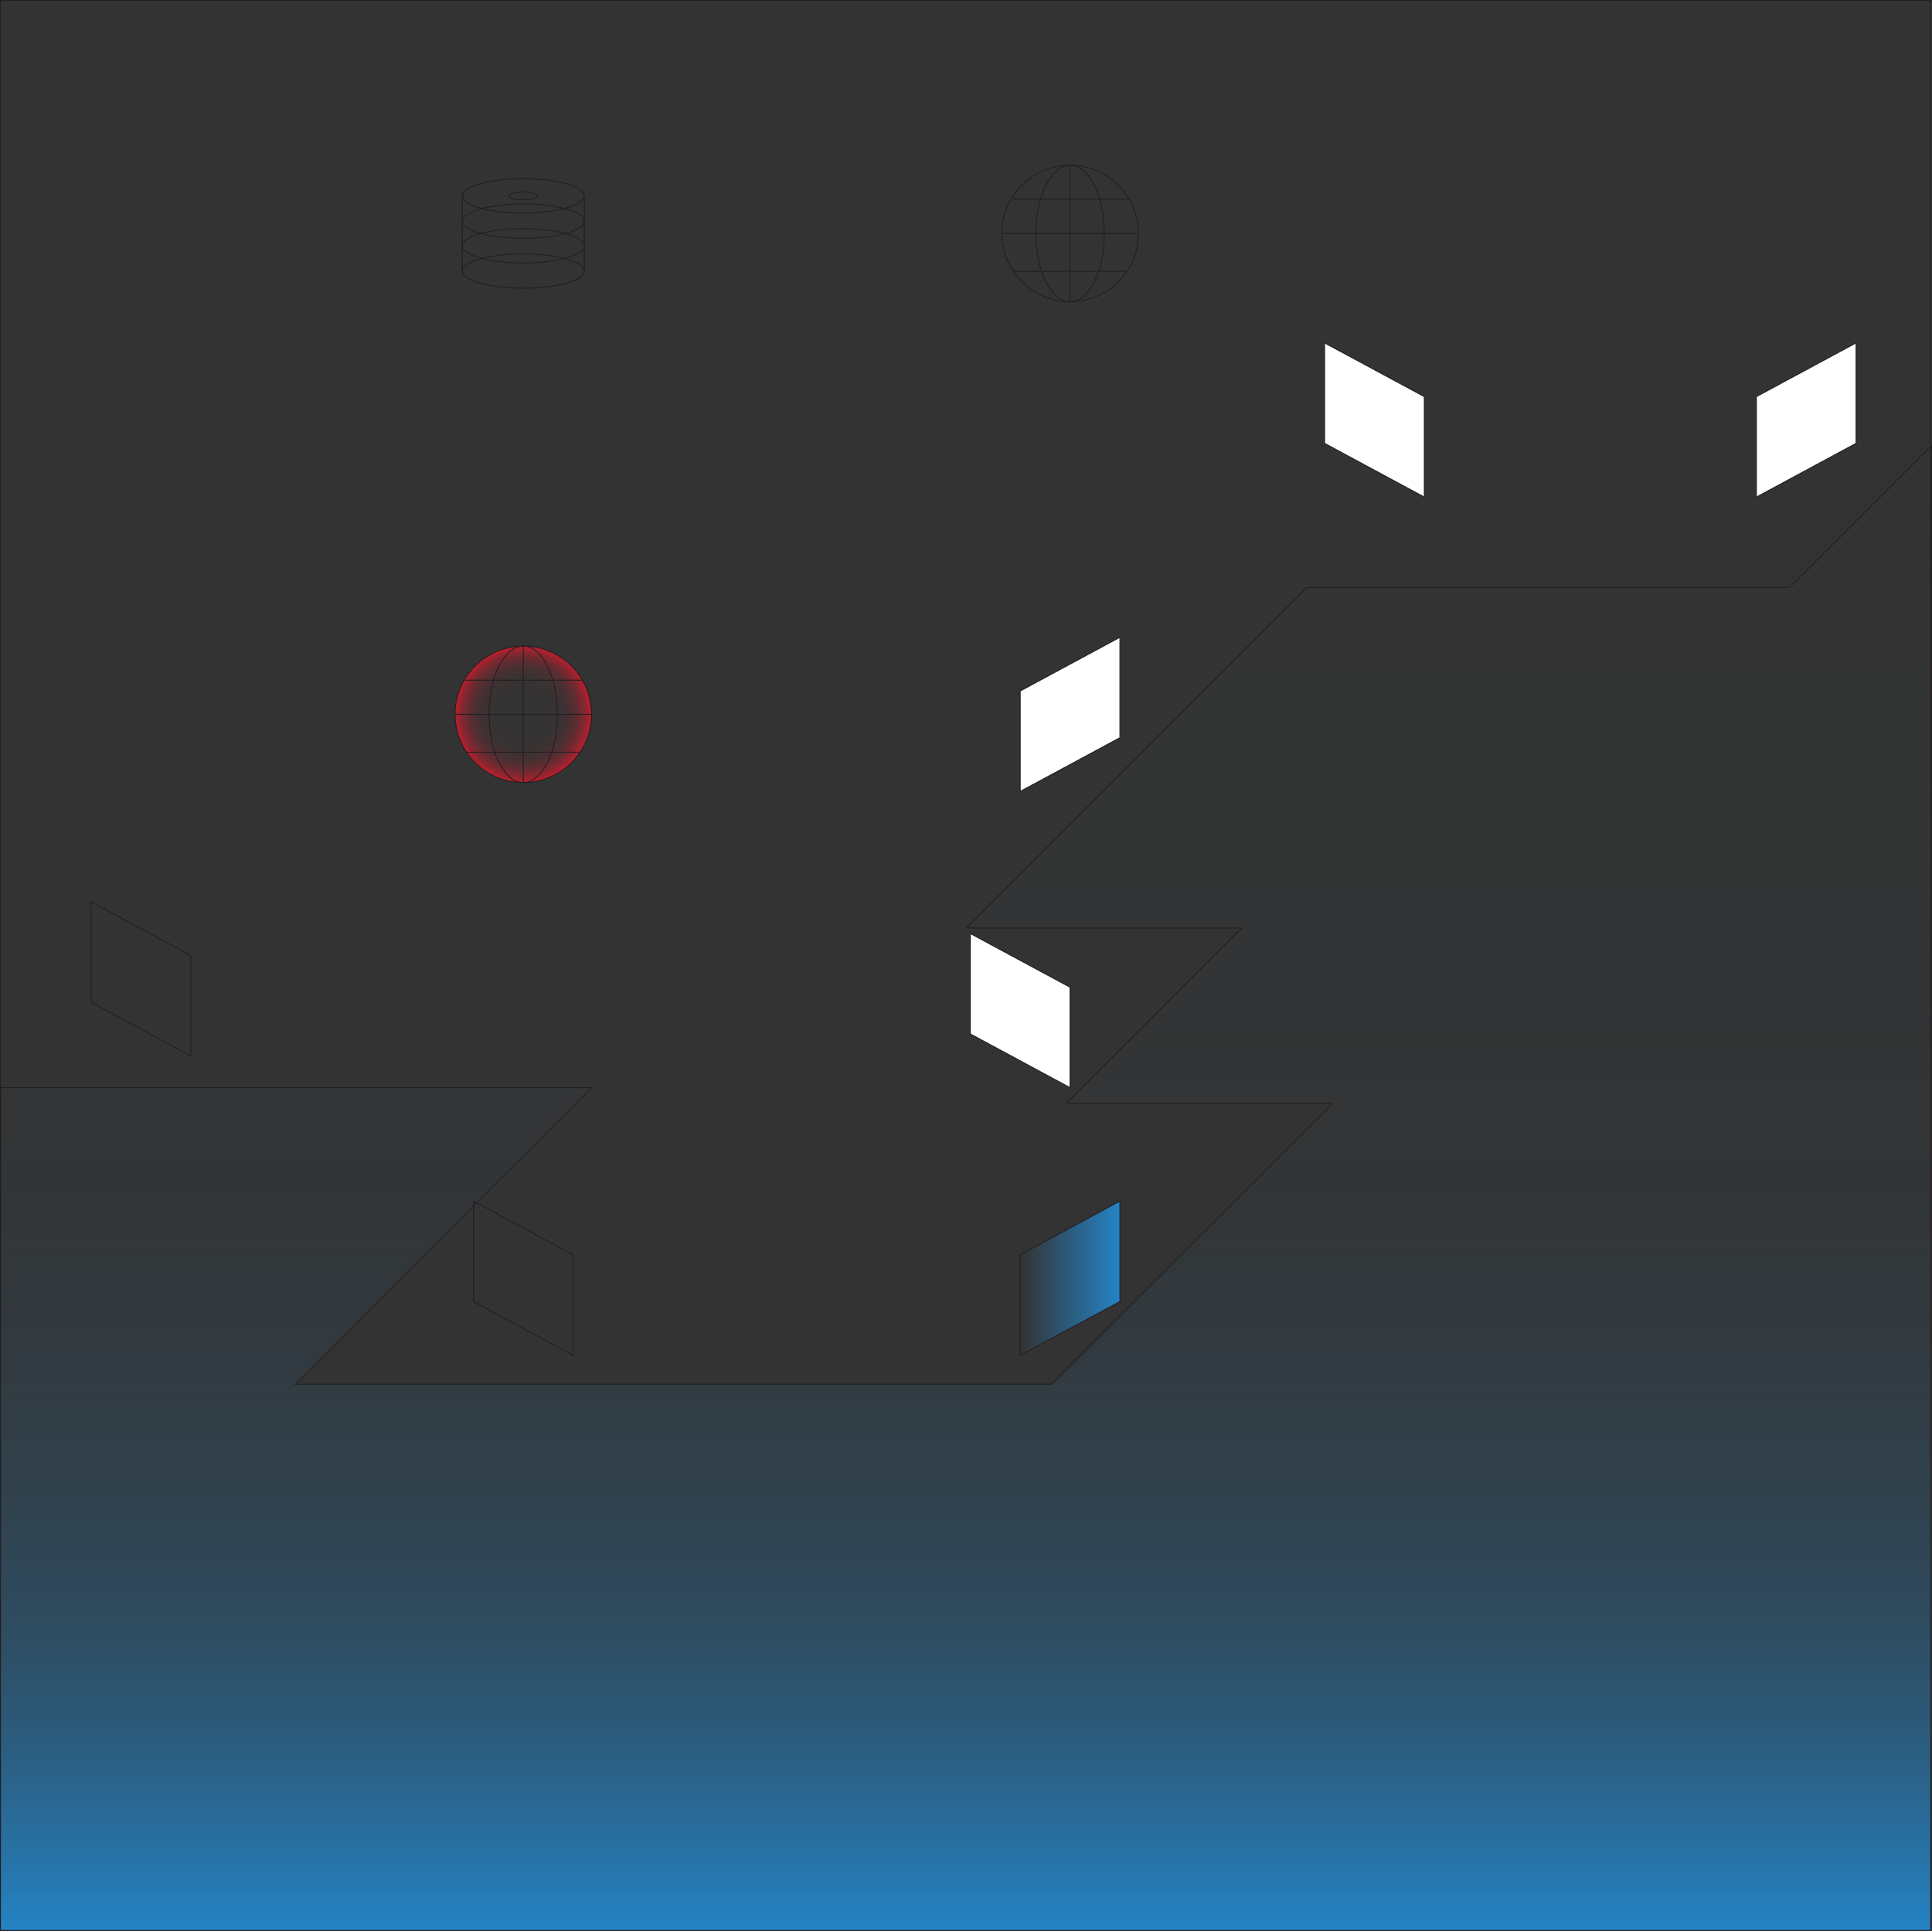 <svg id="Layer_1" data-name="Layer 1" xmlns="http://www.w3.org/2000/svg" xmlns:xlink="http://www.w3.org/1999/xlink" viewBox="0 0 524.42 524.2"><rect x="0" y="0" width="524.42" height="524.2" fill="#333333" stroke="none"/><defs><style>.cls-1{fill:none;}.cls-1,.cls-2,.cls-3,.cls-4,.cls-5{stroke:#231f20;stroke-miterlimit:10;stroke-width:0.25px;}.cls-2{fill:#fff;}.cls-3{fill:url(#linear-gradient);}.cls-4{fill:url(#radial-gradient);}.cls-5{fill:url(#linear-gradient-2);}</style><linearGradient id="linear-gradient" x1="262.21" y1="524.07" x2="262.21" y2="120.95" gradientUnits="userSpaceOnUse"><stop offset="0" stop-color="#2484c6"/><stop offset="0" stop-color="#2484c6" stop-opacity="0.99"/><stop offset="0.05" stop-color="#2484c6" stop-opacity="0.78"/><stop offset="0.1" stop-color="#2484c6" stop-opacity="0.6"/><stop offset="0.15" stop-color="#2484c6" stop-opacity="0.44"/><stop offset="0.21" stop-color="#2484c6" stop-opacity="0.3"/><stop offset="0.28" stop-color="#2484c6" stop-opacity="0.19"/><stop offset="0.37" stop-color="#2484c6" stop-opacity="0.1"/><stop offset="0.47" stop-color="#2484c6" stop-opacity="0.04"/><stop offset="0.61" stop-color="#2484c6" stop-opacity="0.01"/><stop offset="1" stop-color="#2484c6" stop-opacity="0"/></linearGradient><radialGradient id="radial-gradient" cx="142.04" cy="193.92" r="18.53" gradientUnits="userSpaceOnUse"><stop offset="0" stop-color="#be1e2d" stop-opacity="0"/><stop offset="0.4" stop-color="#be1e2d" stop-opacity="0.01"/><stop offset="0.54" stop-color="#be1e2d" stop-opacity="0.05"/><stop offset="0.64" stop-color="#be1e2d" stop-opacity="0.11"/><stop offset="0.72" stop-color="#be1e2d" stop-opacity="0.2"/><stop offset="0.79" stop-color="#be1e2d" stop-opacity="0.31"/><stop offset="0.85" stop-color="#be1e2d" stop-opacity="0.46"/><stop offset="0.91" stop-color="#be1e2d" stop-opacity="0.63"/><stop offset="0.96" stop-color="#be1e2d" stop-opacity="0.82"/><stop offset="1" stop-color="#be1e2d"/></radialGradient><linearGradient id="linear-gradient-2" x1="276.92" y1="346.99" x2="303.99" y2="346.99" gradientUnits="userSpaceOnUse"><stop offset="0" stop-color="#2484c6" stop-opacity="0"/><stop offset="1" stop-color="#2484c6"/></linearGradient></defs><title>map-3</title><g id="Disk"><ellipse class="cls-1" cx="142.04" cy="73.57" rx="16.55" ry="4.66"/><ellipse class="cls-1" cx="142.04" cy="66.73" rx="16.55" ry="4.66"/><ellipse class="cls-1" cx="142.04" cy="60.03" rx="16.55" ry="4.66"/><ellipse class="cls-1" cx="142.04" cy="53.18" rx="16.55" ry="4.66"/><line class="cls-1" x1="125.49" y1="53.18" x2="125.49" y2="73.57"/><line class="cls-1" x1="158.59" y1="53.18" x2="158.59" y2="73.57"/><ellipse class="cls-1" cx="142.04" cy="53.18" rx="3.85" ry="1.08"/></g><polygon class="cls-2" points="503.81 120.35 476.75 134.94 476.75 107.68 503.81 93.09 503.81 120.35"/><polygon class="cls-2" points="359.54 120.35 386.61 134.94 386.61 107.68 359.54 93.09 359.54 120.35"/><polygon class="cls-1" points="24.7 272.07 51.77 286.66 51.77 259.4 24.7 244.81 24.7 272.07"/><polygon class="cls-2" points="263.38 280.68 290.45 295.27 290.45 268.01 263.38 253.42 263.38 280.68"/><polygon class="cls-2" points="303.99 200.26 276.92 214.85 276.92 187.59 303.99 173 303.99 200.26"/><rect class="cls-1" x="0.13" y="0.13" width="523.95" height="523.95"/><g id="Globe2"><circle class="cls-1" cx="290.46" cy="63.38" r="18.53"/><line class="cls-1" x1="290.46" y1="44.85" x2="290.46" y2="81.91"/><line class="cls-1" x1="271.92" y1="63.38" x2="308.99" y2="63.38"/><path class="cls-1" d="M320.44,218.59c0-10.25,4.14-18.54,9.27-18.54" transform="translate(-39.25 -155.21)"/><path class="cls-1" d="M320.44,218.59c0,10.24,4.14,18.53,9.27,18.53" transform="translate(-39.25 -155.21)"/><path class="cls-1" d="M339,218.59c0-10.25-4.14-18.54-9.26-18.54" transform="translate(-39.25 -155.21)"/><path class="cls-1" d="M339,218.59c0,10.24-4.14,18.53-9.26,18.53" transform="translate(-39.25 -155.21)"/><polyline class="cls-1" points="275.03 73.66 275.03 73.66 305.88 73.66"/><line class="cls-1" x1="306.5" y1="54.11" x2="275.03" y2="54.11"/></g><polygon class="cls-3" points="0.13 295.27 160.57 295.27 127.29 328.56 80.1 375.75 285.55 375.75 361.78 299.52 289.48 299.52 337.09 251.91 262.34 251.91 354.75 159.5 485.74 159.5 524.29 120.95 524.07 524.07 0.13 524.07 0.13 295.27"/><g id="Globe1"><circle class="cls-4" cx="142.04" cy="193.92" r="18.53"/><line class="cls-1" x1="142.04" y1="175.39" x2="142.04" y2="212.45"/><line class="cls-1" x1="123.51" y1="193.92" x2="160.57" y2="193.92"/><path class="cls-1" d="M172,349.13c0-10.24,4.14-18.53,9.26-18.53" transform="translate(-39.25 -155.21)"/><path class="cls-1" d="M172,349.13c0,10.24,4.14,18.53,9.26,18.53" transform="translate(-39.25 -155.21)"/><path class="cls-1" d="M190.56,349.13c0-10.24-4.15-18.53-9.27-18.53" transform="translate(-39.25 -155.21)"/><polyline class="cls-1" points="126.62 204.2 126.62 204.2 157.47 204.2"/><line class="cls-1" x1="158.09" y1="184.65" x2="126.13" y2="184.65"/><path class="cls-1" d="M190.56,349.13c0,10.24-4.15,18.53-9.27,18.53" transform="translate(-39.25 -155.21)"/></g><path class="cls-1" d="M185.93,502.2" transform="translate(-39.25 -155.21)"/><path class="cls-1" d="M347.63,502.2" transform="translate(-39.25 -155.21)"/><polygon class="cls-1" points="128.51 353.33 155.58 367.92 155.58 340.65 128.51 326.06 128.51 353.33"/><polygon class="cls-5" points="303.99 353.33 276.92 367.92 276.92 340.65 303.99 326.06 303.99 353.33"/><path class="cls-1" d="M207.42,433.46" transform="translate(-39.25 -155.21)"/><path class="cls-1" d="M311.61,433.46" transform="translate(-39.25 -155.21)"/><path class="cls-1" d="M251.76,521.74" transform="translate(-39.25 -155.21)"/></svg>